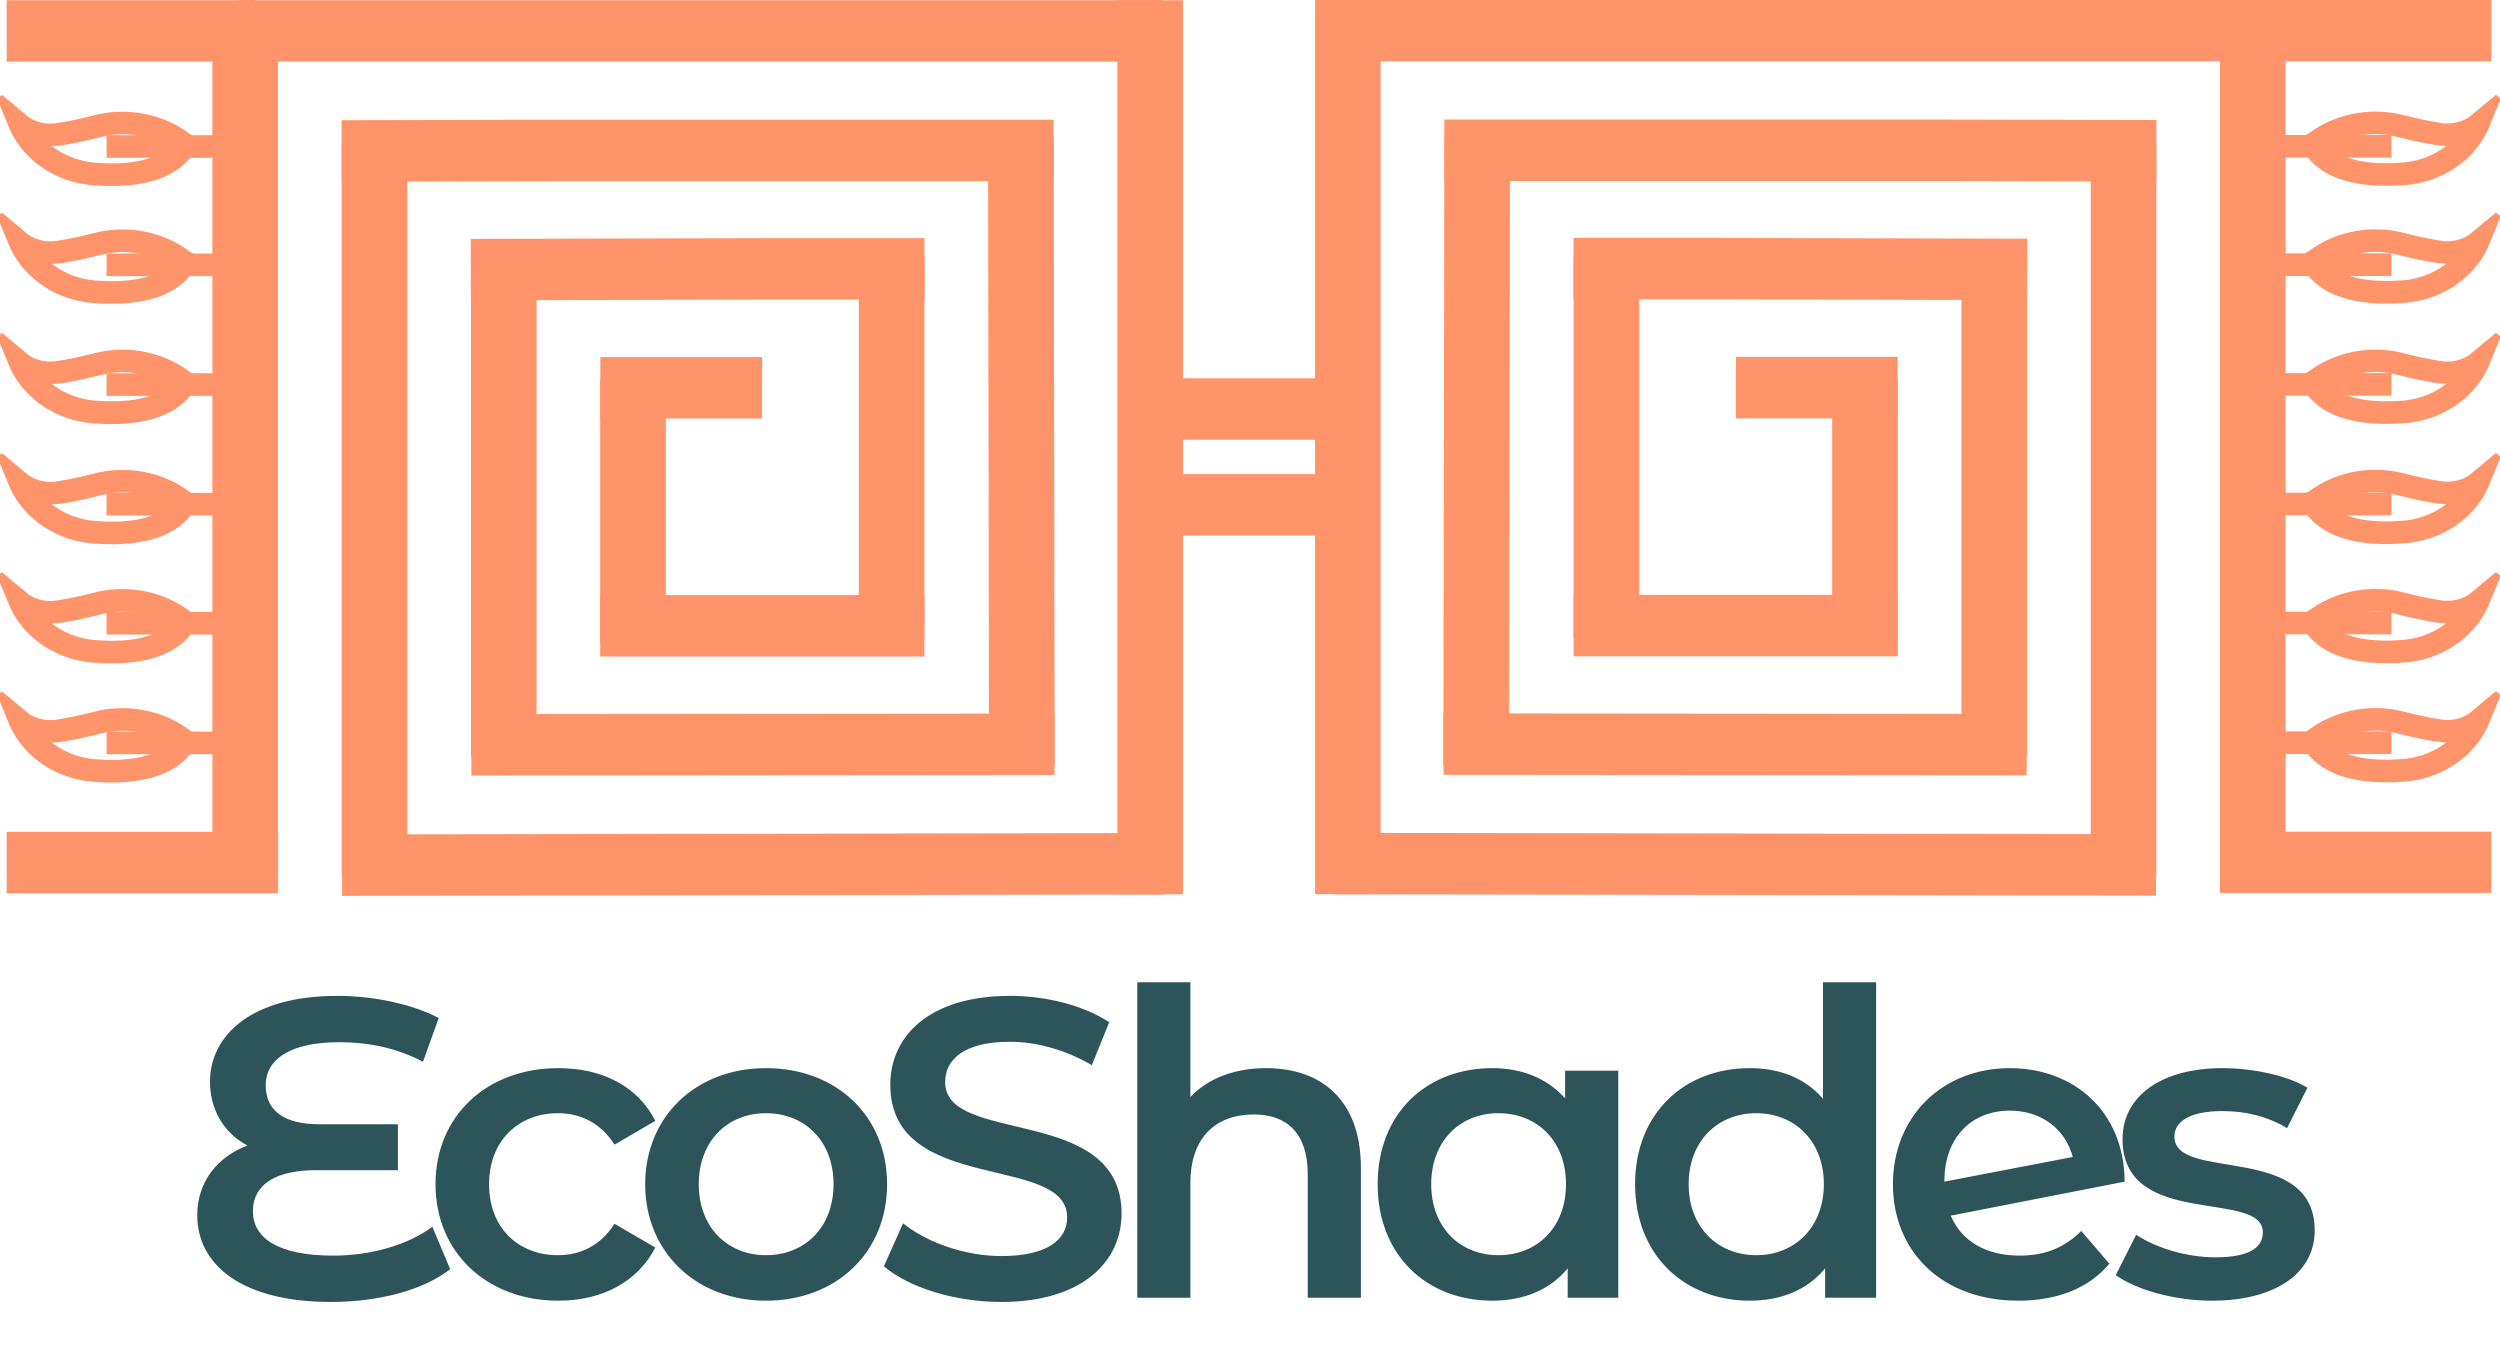 <svg width="393" height="214" viewBox="0 0 393 214" fill="none" xmlns="http://www.w3.org/2000/svg">
<path d="M67.964 192.839L70.771 199.522C66.561 202.797 59.611 204.668 51.992 204.668C38.158 204.668 31.007 198.921 31.007 191.035C31.007 185.689 34.282 181.812 38.893 180.075C35.218 178.137 33.012 174.461 33.012 170.05C33.012 162.833 39.428 156.551 52.994 156.551C58.942 156.551 64.823 157.887 68.967 160.026L66.494 166.909C62.284 164.704 57.873 163.835 53.329 163.835C45.443 163.835 41.767 166.642 41.767 170.585C41.767 174.595 44.641 176.733 50.188 176.733H62.551V183.951H49.72C43.571 183.951 39.762 186.023 39.762 190.434C39.762 194.577 43.638 197.384 52.393 197.384C58.274 197.384 64.155 195.713 67.964 192.839ZM87.777 204.468C76.483 204.468 68.463 196.849 68.463 186.156C68.463 175.464 76.483 167.912 87.777 167.912C94.727 167.912 100.274 170.785 103.014 176.199L96.598 179.941C94.46 176.533 91.252 174.996 87.71 174.996C81.562 174.996 76.883 179.273 76.883 186.156C76.883 193.107 81.562 197.317 87.71 197.317C91.252 197.317 94.46 195.78 96.598 192.372L103.014 196.114C100.274 201.46 94.727 204.468 87.777 204.468ZM120.406 204.468C109.446 204.468 101.426 196.849 101.426 186.156C101.426 175.464 109.446 167.912 120.406 167.912C131.5 167.912 139.453 175.464 139.453 186.156C139.453 196.849 131.5 204.468 120.406 204.468ZM120.406 197.317C126.488 197.317 131.032 192.973 131.032 186.156C131.032 179.34 126.488 174.996 120.406 174.996C114.391 174.996 109.847 179.34 109.847 186.156C109.847 192.973 114.391 197.317 120.406 197.317ZM157.399 204.668C150.114 204.668 142.83 202.396 138.953 199.055L141.961 192.305C145.703 195.312 151.651 197.451 157.399 197.451C164.683 197.451 167.757 194.844 167.757 191.369C167.757 181.278 139.956 187.894 139.956 170.518C139.956 162.966 145.971 156.551 158.802 156.551C164.416 156.551 170.297 158.021 174.373 160.694L171.633 167.444C167.423 164.971 162.812 163.768 158.735 163.768C151.518 163.768 148.577 166.575 148.577 170.117C148.577 180.075 176.311 173.592 176.311 190.768C176.311 198.253 170.23 204.668 157.399 204.668ZM199.027 167.912C207.582 167.912 213.93 172.79 213.93 183.55V204H205.577V184.619C205.577 178.27 202.436 175.196 197.089 175.196C191.141 175.196 187.132 178.805 187.132 185.956V204H178.778V154.412H187.132V172.456C189.872 169.516 194.082 167.912 199.027 167.912ZM246.039 168.313H254.393V204H246.44V199.389C243.633 202.797 239.49 204.468 234.611 204.468C224.186 204.468 216.567 197.25 216.567 186.156C216.567 175.063 224.186 167.912 234.611 167.912C239.156 167.912 243.165 169.449 246.039 172.657V168.313ZM235.547 197.317C241.628 197.317 246.173 192.973 246.173 186.156C246.173 179.34 241.628 174.996 235.547 174.996C229.532 174.996 224.988 179.34 224.988 186.156C224.988 192.973 229.532 197.317 235.547 197.317ZM286.575 154.412H294.928V204H286.909V199.389C284.102 202.797 279.959 204.468 275.08 204.468C264.721 204.468 257.036 197.25 257.036 186.156C257.036 175.063 264.721 167.912 275.08 167.912C279.691 167.912 283.768 169.449 286.575 172.724V154.412ZM276.082 197.317C282.097 197.317 286.708 192.973 286.708 186.156C286.708 179.34 282.097 174.996 276.082 174.996C270.068 174.996 265.456 179.34 265.456 186.156C265.456 192.973 270.068 197.317 276.082 197.317ZM317.485 197.384C321.495 197.384 324.569 196.114 327.175 193.508L331.586 198.654C328.445 202.463 323.433 204.468 317.285 204.468C305.322 204.468 297.57 196.782 297.57 186.156C297.57 175.53 305.322 167.912 315.948 167.912C325.906 167.912 333.925 174.595 333.992 185.755L306.659 191.102C308.396 195.178 312.272 197.384 317.485 197.384ZM315.948 174.595C309.867 174.595 305.656 178.872 305.656 185.689V185.755L325.839 181.879C324.703 177.535 320.96 174.595 315.948 174.595ZM347.699 204.468C341.751 204.468 335.803 202.73 332.595 200.458L335.803 194.109C338.944 196.181 343.756 197.651 348.233 197.651C353.513 197.651 355.718 196.181 355.718 193.708C355.718 186.892 333.664 193.307 333.664 179.072C333.664 172.323 339.746 167.912 349.369 167.912C354.114 167.912 359.527 169.048 362.735 170.986L359.527 177.335C356.119 175.33 352.711 174.662 349.302 174.662C344.223 174.662 341.817 176.332 341.817 178.671C341.817 185.889 363.871 179.473 363.871 193.441C363.871 200.124 357.723 204.468 347.699 204.468Z" fill="#2D5559"/>
<path d="M297.34 100.436H297.84V99.936V60.666V60.166H297.34H289.02H288.52V60.666V99.936V100.436H289.02H297.34Z" fill="#FF9369" stroke="#FF9369"/>
<path d="M317.66 118.448H318.16V117.948V41.402V40.902H317.66H309.34H308.84V41.402V117.948V118.448H309.34H317.66Z" fill="#FF9369" stroke="#FF9369"/>
<path d="M390.642 139.895H391.142V139.395V131.738V131.238H390.642H349.97H349.47V131.738V139.395V139.895H349.97H390.642Z" fill="#FF9369" stroke="#FF9369"/>
<path d="M375.44 118.035H353.144V115.482H375.44V118.035Z" fill="#FF9369"/>
<path d="M375.44 118.035H353.144V115.482H375.44V118.035Z" stroke="#FF9369"/>
<path d="M375.44 99.216H353.144V96.663H375.44V99.216Z" fill="#FF9369"/>
<path d="M375.44 99.216H353.144V96.663H375.44V99.216Z" stroke="#FF9369"/>
<path d="M375.44 80.51H353.144V77.957H375.44V80.51Z" fill="#FF9369"/>
<path d="M375.44 80.51H353.144V77.957H375.44V80.51Z" stroke="#FF9369"/>
<path d="M375.44 61.703H353.144V59.15H375.44V61.703Z" fill="#FF9369"/>
<path d="M375.44 61.703H353.144V59.15H375.44V61.703Z" stroke="#FF9369"/>
<path d="M375.44 42.884H353.144V40.331H375.44V42.884Z" fill="#FF9369"/>
<path d="M375.44 42.884H353.144V40.331H375.44V42.884Z" stroke="#FF9369"/>
<path d="M375.44 24.282H353.144V21.728H375.44V24.282Z" fill="#FF9369"/>
<path d="M375.44 24.282H353.144V21.728H375.44V24.282Z" stroke="#FF9369"/>
<path d="M390.647 9.157H391.147V8.657V1V0.5H390.647H353.752H353.252V1V8.657V9.157H353.752H390.647Z" fill="#FF9369" stroke="#FF9369"/>
<path d="M375.14 28.717C370.263 28.717 364.916 27.616 362.433 23.366L362.762 23.2L362.032 22.104C362.361 21.916 362.726 21.692 363.11 21.456C365.01 20.016 367.24 18.992 369.633 18.46C372.026 17.929 374.518 17.905 376.922 18.39L378.567 18.784C380.112 19.184 381.68 19.509 383.263 19.759C384.139 19.95 385.05 19.967 385.935 19.811C386.82 19.654 387.659 19.327 388.396 18.851L392.671 15.291L390.632 20.258C389.552 22.564 387.813 24.558 385.601 26.027C383.389 27.497 380.785 28.388 378.067 28.605C377.129 28.669 376.146 28.717 375.14 28.717ZM365.518 23.055C368.148 26.111 373.561 26.384 377.823 26.051C380.926 25.778 383.814 24.472 385.943 22.377C384.904 22.467 383.857 22.432 382.828 22.271C381.161 22.012 379.509 21.673 377.879 21.257L376.235 20.866C374.384 20.483 372.463 20.48 370.611 20.858C368.758 21.236 367.019 21.986 365.518 23.055Z" fill="#FF9369"/>
<path d="M375.14 28.717C370.263 28.717 364.916 27.616 362.433 23.366L362.762 23.2L362.032 22.104C362.361 21.916 362.726 21.692 363.11 21.456C365.01 20.016 367.24 18.992 369.633 18.46C372.026 17.929 374.518 17.905 376.922 18.39L378.567 18.784C380.112 19.184 381.68 19.509 383.263 19.759C384.139 19.95 385.05 19.967 385.935 19.811C386.82 19.654 387.659 19.327 388.396 18.851L392.671 15.291L390.632 20.258C389.552 22.564 387.813 24.558 385.601 26.027C383.389 27.497 380.785 28.388 378.067 28.605C377.129 28.669 376.146 28.717 375.14 28.717ZM365.518 23.055C368.148 26.111 373.561 26.384 377.823 26.051C380.926 25.778 383.814 24.472 385.943 22.377C384.904 22.467 383.857 22.432 382.828 22.271C381.161 22.012 379.509 21.673 377.879 21.257L376.235 20.866C374.384 20.483 372.463 20.48 370.611 20.858C368.758 21.236 367.019 21.986 365.518 23.055Z" stroke="#FF9369"/>
<path d="M375.142 47.225C370.266 47.225 364.918 46.123 362.435 41.874L362.764 41.708L362.024 40.615C362.353 40.427 362.718 40.203 363.103 39.967C365.003 38.527 367.233 37.502 369.626 36.971C372.018 36.44 374.511 36.416 376.915 36.901L378.559 37.295C380.105 37.694 381.673 38.02 383.255 38.269C384.132 38.46 385.043 38.478 385.928 38.322C386.813 38.165 387.651 37.838 388.389 37.361L392.664 33.802L390.605 38.763C389.526 41.063 387.791 43.052 385.585 44.52C383.378 45.988 380.781 46.88 378.069 47.101C377.132 47.176 376.149 47.225 375.142 47.225ZM365.52 41.562C368.151 44.619 373.564 44.892 377.826 44.559C380.927 44.289 383.814 42.987 385.945 40.896C384.907 40.987 383.86 40.952 382.831 40.79C381.163 40.528 379.511 40.187 377.882 39.767L376.238 39.377C374.386 38.993 372.466 38.989 370.613 39.367C368.761 39.745 367.022 40.495 365.52 41.562Z" fill="#FF9369"/>
<path d="M375.142 47.225C370.266 47.225 364.918 46.123 362.435 41.874L362.764 41.708L362.024 40.615C362.353 40.427 362.718 40.203 363.103 39.967C365.003 38.527 367.233 37.502 369.626 36.971C372.018 36.44 374.511 36.416 376.915 36.901L378.559 37.295C380.105 37.694 381.673 38.02 383.255 38.269C384.132 38.46 385.043 38.478 385.928 38.322C386.813 38.165 387.651 37.838 388.389 37.361L392.664 33.802L390.605 38.763C389.526 41.063 387.791 43.052 385.585 44.52C383.378 45.988 380.781 46.88 378.069 47.101C377.132 47.176 376.149 47.225 375.142 47.225ZM365.52 41.562C368.151 44.619 373.564 44.892 377.826 44.559C380.927 44.289 383.814 42.987 385.945 40.896C384.907 40.987 383.86 40.952 382.831 40.79C381.163 40.528 379.511 40.187 377.882 39.767L376.238 39.377C374.386 38.993 372.466 38.989 370.613 39.367C368.761 39.745 367.022 40.495 365.52 41.562Z" stroke="#FF9369"/>
<path d="M375.142 66.139C370.266 66.139 364.918 65.037 362.435 60.788L362.764 60.621L362.024 59.529C362.353 59.341 362.718 59.117 363.103 58.881L363.103 58.881C365.003 57.441 367.233 56.416 369.626 55.885C372.018 55.354 374.511 55.33 376.915 55.815L378.559 56.209C380.105 56.608 381.673 56.933 383.255 57.183C384.132 57.374 385.043 57.392 385.928 57.236C386.813 57.079 387.651 56.752 388.389 56.275L392.664 52.716L390.635 57.664C389.555 59.97 387.816 61.964 385.603 63.434C383.391 64.903 380.788 65.794 378.069 66.012C377.132 66.078 376.149 66.139 375.142 66.139ZM365.52 60.479C368.151 63.536 373.564 63.808 377.826 63.475C380.931 63.198 383.819 61.885 385.945 59.783C384.907 59.874 383.86 59.838 382.831 59.677C381.163 59.415 379.511 59.073 377.882 58.654L376.238 58.264C374.385 57.882 372.464 57.881 370.612 58.261C368.759 58.641 367.02 59.394 365.52 60.464V60.479Z" fill="#FF9369"/>
<path d="M375.142 66.139C370.266 66.139 364.918 65.037 362.435 60.788L362.764 60.621L362.024 59.529C362.353 59.341 362.718 59.117 363.103 58.881L363.103 58.881C365.003 57.441 367.233 56.416 369.626 55.885C372.018 55.354 374.511 55.33 376.915 55.815L378.559 56.209C380.105 56.608 381.673 56.933 383.255 57.183C384.132 57.374 385.043 57.392 385.928 57.236C386.813 57.079 387.651 56.752 388.389 56.275L392.664 52.716L390.635 57.664C389.555 59.97 387.816 61.964 385.603 63.434C383.391 64.903 380.788 65.794 378.069 66.012C377.132 66.078 376.149 66.139 375.142 66.139ZM365.52 60.479C368.151 63.536 373.564 63.808 377.826 63.475C380.931 63.198 383.819 61.885 385.945 59.783C384.907 59.874 383.86 59.838 382.831 59.677C381.163 59.415 379.511 59.073 377.882 58.654L376.238 58.264C374.385 57.882 372.464 57.881 370.612 58.261C368.759 58.641 367.02 59.394 365.52 60.464V60.479Z" stroke="#FF9369"/>
<path d="M375.142 85.023C370.266 85.023 364.918 83.921 362.435 79.671L362.764 79.505L362.024 78.412C362.353 78.225 362.718 78.001 363.103 77.765L363.103 77.765C365.003 76.324 367.233 75.3 369.626 74.769C372.018 74.238 374.511 74.214 376.915 74.699L378.559 75.092C380.105 75.492 381.673 75.817 383.255 76.067C384.132 76.258 385.043 76.276 385.928 76.119C386.813 75.963 387.651 75.635 388.389 75.159L392.664 71.6L390.635 76.548C389.555 78.854 387.816 80.848 385.603 82.317C383.391 83.787 380.788 84.678 378.069 84.895C377.132 84.98 376.149 85.023 375.142 85.023ZM365.52 79.363C368.151 82.42 373.564 82.692 377.826 82.359C380.927 82.09 383.814 80.788 385.945 78.697C384.907 78.788 383.86 78.752 382.831 78.591C381.163 78.329 379.511 77.987 377.882 77.568L376.238 77.178C374.386 76.794 372.466 76.791 370.613 77.169C368.76 77.548 367.021 78.295 365.52 79.363Z" fill="#FF9369"/>
<path d="M375.142 85.023C370.266 85.023 364.918 83.921 362.435 79.671L362.764 79.505L362.024 78.412C362.353 78.225 362.718 78.001 363.103 77.765L363.103 77.765C365.003 76.324 367.233 75.3 369.626 74.769C372.018 74.238 374.511 74.214 376.915 74.699L378.559 75.092C380.105 75.492 381.673 75.817 383.255 76.067C384.132 76.258 385.043 76.276 385.928 76.119C386.813 75.963 387.651 75.635 388.389 75.159L392.664 71.6L390.635 76.548C389.555 78.854 387.816 80.848 385.603 82.317C383.391 83.787 380.788 84.678 378.069 84.895C377.132 84.98 376.149 85.023 375.142 85.023ZM365.52 79.363C368.151 82.42 373.564 82.692 377.826 82.359C380.927 82.09 383.814 80.788 385.945 78.697C384.907 78.788 383.86 78.752 382.831 78.591C381.163 78.329 379.511 77.987 377.882 77.568L376.238 77.178C374.386 76.794 372.466 76.791 370.613 77.169C368.76 77.548 367.021 78.295 365.52 79.363Z" stroke="#FF9369"/>
<path d="M375.142 103.752C370.266 103.752 364.918 102.651 362.435 98.401L362.764 98.235L362.024 97.142C362.353 96.955 362.718 96.731 363.103 96.495C365.003 95.054 367.233 94.03 369.626 93.499C372.018 92.967 374.511 92.944 376.915 93.429L378.559 93.822C380.105 94.222 381.673 94.547 383.255 94.797C384.132 94.988 385.043 95.005 385.928 94.849C386.813 94.692 387.651 94.365 388.389 93.889L392.664 90.329L390.605 95.29C389.525 97.596 387.786 99.59 385.574 101.059C383.361 102.529 380.758 103.42 378.04 103.637C377.132 103.71 376.149 103.752 375.142 103.752ZM365.52 98.093C368.151 101.149 373.564 101.422 377.826 101.089C380.927 100.82 383.814 99.517 385.945 97.427C384.907 97.517 383.86 97.482 382.831 97.321C381.163 97.059 379.511 96.717 377.882 96.298L376.238 95.907C374.387 95.523 372.466 95.519 370.614 95.896C368.761 96.273 367.022 97.022 365.52 98.09V98.093Z" fill="#FF9369"/>
<path d="M375.142 103.752C370.266 103.752 364.918 102.651 362.435 98.401L362.764 98.235L362.024 97.142C362.353 96.955 362.718 96.731 363.103 96.495C365.003 95.054 367.233 94.03 369.626 93.499C372.018 92.967 374.511 92.944 376.915 93.429L378.559 93.822C380.105 94.222 381.673 94.547 383.255 94.797C384.132 94.988 385.043 95.005 385.928 94.849C386.813 94.692 387.651 94.365 388.389 93.889L392.664 90.329L390.605 95.29C389.525 97.596 387.786 99.59 385.574 101.059C383.361 102.529 380.758 103.42 378.04 103.637C377.132 103.71 376.149 103.752 375.142 103.752ZM365.52 98.093C368.151 101.149 373.564 101.422 377.826 101.089C380.927 100.82 383.814 99.517 385.945 97.427C384.907 97.517 383.86 97.482 382.831 97.321C381.163 97.059 379.511 96.717 377.882 96.298L376.238 95.907C374.387 95.523 372.466 95.519 370.614 95.896C368.761 96.273 367.022 97.022 365.52 98.09V98.093Z" stroke="#FF9369"/>
<path d="M209.202 68.627H209.702V68.127V60.47V59.97H209.202H184.686H184.186V60.47V68.127V68.627H184.686H209.202Z" fill="#FF9369" stroke="#FF9369"/>
<path d="M209.202 83.693H209.702V83.193V75.536V75.036H209.202H184.686H184.186V75.536V83.193V83.693H184.686H209.202Z" fill="#FF9369" stroke="#FF9369"/>
<path d="M184.966 140.091H185.466V139.591V1.036V0.536H184.966H176.646H176.146V1.036V139.591V140.091H176.646H184.966Z" fill="#FF9369" stroke="#FF9369"/>
<path d="M216.046 140.065H216.546V139.565V1.011V0.511H216.046H207.726H207.226V1.011V139.565V140.065H207.726H216.046Z" fill="#FF9369" stroke="#FF9369"/>
<path d="M103.671 100.463H104.171V99.963V60.693V60.193H103.671H95.351H94.851V60.693V99.963V100.463H95.351H103.671Z" fill="#FF9369" stroke="#FF9369"/>
<path d="M144.314 102.705H144.814L144.814 102.205L144.817 94.548L144.818 94.047H144.317H95.351H94.851V94.547V102.205V102.705H95.351H144.314Z" fill="#FF9369" stroke="#FF9369"/>
<path d="M297.337 102.676H297.837L297.837 102.176L297.84 94.519L297.841 94.018H297.34H248.374H247.874V94.518V102.176V102.676H248.374H297.337Z" fill="#FF9369" stroke="#FF9369"/>
<path d="M144.319 99.816H144.819V99.316V41.441V40.941H144.319H135.999H135.499V41.441V99.316V99.816H135.999H144.319Z" fill="#FF9369" stroke="#FF9369"/>
<path d="M256.694 99.79H257.194V99.29V41.415V40.915H256.694H248.374H247.874V41.415V99.29V99.79H248.374H256.694Z" fill="#FF9369" stroke="#FF9369"/>
<path d="M74.527 46.207L74.529 46.706L75.029 46.705L121.485 46.593H144.33H144.83V46.093V38.436V37.936H144.33L121.472 37.936L121.47 37.936L75.003 38.048L74.503 38.049L74.504 38.549L74.527 46.207Z" fill="#FF9369" stroke="#FF9369"/>
<path d="M317.661 46.678L318.16 46.679L318.162 46.179L318.185 38.522L318.186 38.021L317.686 38.02L271.209 37.908H271.208H248.362H247.862V38.408V46.066V46.566H248.362H271.198L317.661 46.678Z" fill="#FF9369" stroke="#FF9369"/>
<path d="M83.351 118.474H83.851V117.974V41.428V40.928H83.351H75.031H74.531V41.428V117.974V118.474H75.031H83.351Z" fill="#FF9369" stroke="#FF9369"/>
<path d="M74.606 120.912V121.412L75.106 121.412L164.762 121.327L165.262 121.327V120.827V113.17V112.669L164.761 112.67L75.106 112.754L74.606 112.755V113.254V120.912Z" fill="#FF9369" stroke="#FF9369"/>
<path d="M317.585 121.38L318.085 121.38L318.085 120.88L318.089 113.232L318.089 112.732L317.589 112.732L227.934 112.647L227.433 112.646V113.147V120.804V121.304L227.933 121.304L317.585 121.38Z" fill="#FF9369" stroke="#FF9369"/>
<path d="M155.973 119.41L155.973 119.91L156.473 119.909L164.793 119.906L165.293 119.906L165.293 119.406L165.141 22.627L165.141 22.128H164.641H156.321H155.821L155.821 22.629L155.973 119.41Z" fill="#FF9369" stroke="#FF9369"/>
<path d="M236.22 119.878H236.72L236.72 119.379L236.872 22.597L236.872 22.096H236.372H228.052H227.552L227.552 22.595L227.4 119.377L227.4 119.878H227.9H236.22Z" fill="#FF9369" stroke="#FF9369"/>
<path d="M54.215 27.556L54.217 28.055L54.717 28.054L86.305 27.979H164.632H165.132V27.479V19.821V19.321H164.632L86.295 19.321L86.294 19.321L54.691 19.397L54.191 19.398L54.192 19.898L54.215 27.556Z" fill="#FF9369" stroke="#FF9369"/>
<path d="M337.973 28.028L338.473 28.029L338.474 27.529L338.497 19.872L338.499 19.372L337.999 19.37L306.386 19.295H306.385H228.058H227.558V19.795V27.452V27.952H228.058L306.374 27.952L306.375 27.952L337.973 28.028Z" fill="#FF9369" stroke="#FF9369"/>
<path d="M63.029 137.15H63.529V136.65V23.561V23.061H63.029H54.709H54.209V23.561V136.65V137.15H54.709H63.029Z" fill="#FF9369" stroke="#FF9369"/>
<path d="M54.272 139.828V140.329L54.773 140.328L181.816 140.117L182.315 140.116V139.617V131.959V131.458L181.814 131.459L54.771 131.671L54.272 131.672V132.171V139.828Z" fill="#FF9369" stroke="#FF9369"/>
<path d="M181.659 9.188H182.159V8.688V1.031V0.531H181.659H38.544H38.044V1.031V8.688V9.188H38.544H181.659Z" fill="#FF9369" stroke="#FF9369"/>
<path d="M42.704 137.035H43.204V136.535V3.922V3.422H42.704H34.384H33.884V3.922V136.535V137.035H34.384H42.704Z" fill="#FF9369" stroke="#FF9369"/>
<path d="M337.98 137.122H338.48V136.622V23.533V23.033H337.98H329.66H329.16V23.533V136.622V137.122H329.66H337.98Z" fill="#FF9369" stroke="#FF9369"/>
<path d="M337.919 140.297L338.42 140.298V139.797V132.137V131.638L337.921 131.637L210.861 131.428L210.36 131.427V131.928V139.586V140.085L210.86 140.086L337.919 140.297Z" fill="#FF9369" stroke="#FF9369"/>
<path d="M354.144 9.157H354.644V8.657V1V0.5H354.144H211.03H210.53V1V8.657V9.157H211.03H354.144Z" fill="#FF9369" stroke="#FF9369"/>
<path d="M358.301 137.004H358.801V136.504V3.891V3.391H358.301H349.981H349.481V3.891V136.504V137.004H349.981H358.301Z" fill="#FF9369" stroke="#FF9369"/>
<path d="M118.807 65.289H119.307V64.789V57.132V56.632H118.807H95.373H94.873V57.132V64.789V65.289H95.373H118.807Z" fill="#FF9369" stroke="#FF9369"/>
<path d="M297.319 65.26H297.819V64.76V57.103V56.603H297.319H273.885H273.385V57.103V64.76V65.26H273.885H297.319Z" fill="#FF9369" stroke="#FF9369"/>
<path d="M42.722 139.922H43.222V139.422V131.764V131.264H42.722H2.049H1.549V131.764V139.422V139.922H2.049H42.722Z" fill="#FF9369" stroke="#FF9369"/>
<path d="M39.547 118.062H17.25V115.509H39.547V118.062Z" fill="#FF9369"/>
<path d="M39.547 118.062H17.25V115.509H39.547V118.062Z" stroke="#FF9369"/>
<path d="M39.547 99.244H17.25V96.69H39.547V99.244Z" fill="#FF9369"/>
<path d="M39.547 99.244H17.25V96.69H39.547V99.244Z" stroke="#FF9369"/>
<path d="M39.547 80.538H17.25V77.984H39.547V80.538Z" fill="#FF9369"/>
<path d="M39.547 80.538H17.25V77.984H39.547V80.538Z" stroke="#FF9369"/>
<path d="M39.547 61.731H17.25V59.178H39.547V61.731Z" fill="#FF9369"/>
<path d="M39.547 61.731H17.25V59.178H39.547V61.731Z" stroke="#FF9369"/>
<path d="M39.547 42.911H17.25V40.357H39.547V42.911Z" fill="#FF9369"/>
<path d="M39.547 42.911H17.25V40.357H39.547V42.911Z" stroke="#FF9369"/>
<path d="M39.547 24.31H17.25V21.757H39.547V24.31Z" fill="#FF9369"/>
<path d="M39.547 24.31H17.25V21.757H39.547V24.31Z" stroke="#FF9369"/>
<path d="M38.944 9.188H39.444V8.688V1.031V0.531H38.944H2.049H1.549V1.031V8.688V9.188H2.049H38.944Z" fill="#FF9369" stroke="#FF9369"/>
<path d="M17.551 28.745C16.545 28.745 15.578 28.7 14.627 28.625C11.91 28.408 9.307 27.518 7.095 26.05C4.883 24.582 3.144 22.59 2.062 20.286L0 15.313L4.275 18.87C5.012 19.346 5.851 19.674 6.736 19.83C7.621 19.987 8.532 19.969 9.409 19.778C10.991 19.528 12.559 19.203 14.105 18.803L15.749 18.41C18.16 17.922 20.661 17.947 23.06 18.482C25.46 19.017 27.695 20.048 29.597 21.497C29.982 21.733 30.347 21.957 30.675 22.145L29.926 23.225L30.255 23.392C27.775 27.641 22.428 28.745 17.551 28.745ZM6.748 22.405C8.879 24.495 11.767 25.798 14.867 26.067C19.143 26.412 24.546 26.128 27.173 23.071C25.67 22.002 23.928 21.253 22.073 20.876C20.218 20.499 18.295 20.505 16.443 20.892L14.798 21.282C13.175 21.702 11.528 22.044 9.866 22.308C8.836 22.466 7.787 22.499 6.748 22.405Z" fill="#FF9369"/>
<path d="M17.551 28.745C16.545 28.745 15.578 28.7 14.627 28.625C11.91 28.408 9.307 27.518 7.095 26.05C4.883 24.582 3.144 22.59 2.062 20.286L0 15.313L4.275 18.87C5.012 19.346 5.851 19.674 6.736 19.83C7.621 19.987 8.532 19.969 9.409 19.778C10.991 19.528 12.559 19.203 14.105 18.803L15.749 18.41C18.16 17.922 20.661 17.947 23.06 18.482C25.46 19.017 27.695 20.048 29.597 21.497C29.982 21.733 30.347 21.957 30.675 22.145L29.926 23.225L30.255 23.392C27.775 27.641 22.428 28.745 17.551 28.745ZM6.748 22.405C8.879 24.495 11.767 25.798 14.867 26.067C19.143 26.412 24.546 26.128 27.173 23.071C25.67 22.002 23.928 21.253 22.073 20.876C20.218 20.499 18.295 20.505 16.443 20.892L14.798 21.282C13.175 21.702 11.528 22.044 9.866 22.308C8.836 22.466 7.787 22.499 6.748 22.405Z" stroke="#FF9369"/>
<path d="M17.551 47.252C16.545 47.252 15.578 47.207 14.627 47.131C11.909 46.914 9.305 46.022 7.093 44.552C4.88 43.082 3.142 41.087 2.062 38.781L0 33.82L4.275 37.38C5.012 37.856 5.851 38.184 6.736 38.34C7.621 38.496 8.532 38.479 9.409 38.288C10.991 38.038 12.559 37.713 14.105 37.313L15.749 36.919C18.159 36.43 20.659 36.452 23.058 36.984C25.458 37.517 27.694 38.545 29.597 39.992L29.597 39.992C29.982 40.228 30.347 40.452 30.675 40.639L29.936 41.732L30.265 41.898C27.775 46.148 22.428 47.252 17.551 47.252ZM6.748 40.924C8.879 43.014 11.767 44.317 14.867 44.586C19.143 44.931 24.546 44.647 27.173 41.59C25.67 40.521 23.928 39.772 22.073 39.395C20.218 39.018 18.295 39.024 16.443 39.41L14.798 39.801C13.174 40.217 11.528 40.555 9.866 40.815C8.836 40.977 7.788 41.014 6.748 40.924Z" fill="#FF9369"/>
<path d="M17.551 47.252C16.545 47.252 15.578 47.207 14.627 47.131C11.909 46.914 9.305 46.022 7.093 44.552C4.88 43.082 3.142 41.087 2.062 38.781L0 33.82L4.275 37.38C5.012 37.856 5.851 38.184 6.736 38.34C7.621 38.496 8.532 38.479 9.409 38.288C10.991 38.038 12.559 37.713 14.105 37.313L15.749 36.919C18.159 36.43 20.659 36.452 23.058 36.984C25.458 37.517 27.694 38.545 29.597 39.992L29.597 39.992C29.982 40.228 30.347 40.452 30.675 40.639L29.936 41.732L30.265 41.898C27.775 46.148 22.428 47.252 17.551 47.252ZM6.748 40.924C8.879 43.014 11.767 44.317 14.867 44.586C19.143 44.931 24.546 44.647 27.173 41.59C25.67 40.521 23.928 39.772 22.073 39.395C20.218 39.018 18.295 39.024 16.443 39.41L14.798 39.801C13.174 40.217 11.528 40.555 9.866 40.815C8.836 40.977 7.788 41.014 6.748 40.924Z" stroke="#FF9369"/>
<path d="M17.551 66.166C16.545 66.166 15.578 66.12 14.627 66.044C11.908 65.827 9.304 64.935 7.092 63.464C4.879 61.993 3.141 59.998 2.062 57.691L0 52.721L4.275 56.281C5.012 56.757 5.851 57.085 6.736 57.241C7.621 57.398 8.532 57.38 9.409 57.189C10.991 56.939 12.559 56.614 14.105 56.214L15.749 55.821C18.16 55.332 20.66 55.356 23.059 55.89C25.459 56.424 27.695 57.454 29.597 58.902C29.982 59.138 30.347 59.362 30.675 59.549L29.936 60.642L30.265 60.809C27.775 65.049 22.428 66.166 17.551 66.166ZM6.748 59.81C8.879 61.9 11.767 63.203 14.867 63.472C19.143 63.817 24.546 63.532 27.173 60.476C25.67 59.407 23.928 58.658 22.073 58.281C20.218 57.904 18.295 57.91 16.443 58.296L14.798 58.687C13.175 59.108 11.528 59.451 9.866 59.716C8.835 59.873 7.787 59.905 6.748 59.81Z" fill="#FF9369"/>
<path d="M17.551 66.166C16.545 66.166 15.578 66.12 14.627 66.044C11.908 65.827 9.304 64.935 7.092 63.464C4.879 61.993 3.141 59.998 2.062 57.691L0 52.721L4.275 56.281C5.012 56.757 5.851 57.085 6.736 57.241C7.621 57.398 8.532 57.38 9.409 57.189C10.991 56.939 12.559 56.614 14.105 56.214L15.749 55.821C18.16 55.332 20.66 55.356 23.059 55.89C25.459 56.424 27.695 57.454 29.597 58.902C29.982 59.138 30.347 59.362 30.675 59.549L29.936 60.642L30.265 60.809C27.775 65.049 22.428 66.166 17.551 66.166ZM6.748 59.81C8.879 61.9 11.767 63.203 14.867 63.472C19.143 63.817 24.546 63.532 27.173 60.476C25.67 59.407 23.928 58.658 22.073 58.281C20.218 57.904 18.295 57.91 16.443 58.296L14.798 58.687C13.175 59.108 11.528 59.451 9.866 59.716C8.835 59.873 7.787 59.905 6.748 59.81Z" stroke="#FF9369"/>
<path d="M17.551 85.053C16.545 85.053 15.578 85.008 14.627 84.932C11.908 84.714 9.304 83.823 7.092 82.352C4.879 80.881 3.141 78.886 2.062 76.579L0 71.627L4.275 75.186C5.012 75.663 5.851 75.99 6.736 76.147C7.621 76.303 8.532 76.285 9.409 76.094C10.991 75.845 12.559 75.519 14.105 75.12L15.749 74.726C18.158 74.236 20.657 74.256 23.057 74.787C25.456 75.318 27.693 76.344 29.597 77.789L29.597 77.79C29.982 78.025 30.347 78.249 30.675 78.437L29.936 79.53L30.265 79.696C27.775 83.954 22.428 85.053 17.551 85.053ZM6.748 78.731C8.879 80.821 11.767 82.124 14.867 82.393C19.143 82.738 24.546 82.453 27.173 79.397C25.67 78.326 23.929 77.575 22.074 77.197C20.219 76.819 18.296 76.823 16.443 77.208L14.798 77.599C13.174 78.018 11.528 78.359 9.866 78.622C8.836 78.784 7.788 78.821 6.748 78.731Z" fill="#FF9369"/>
<path d="M17.551 85.053C16.545 85.053 15.578 85.008 14.627 84.932C11.908 84.714 9.304 83.823 7.092 82.352C4.879 80.881 3.141 78.886 2.062 76.579L0 71.627L4.275 75.186C5.012 75.663 5.851 75.99 6.736 76.147C7.621 76.303 8.532 76.285 9.409 76.094C10.991 75.845 12.559 75.519 14.105 75.12L15.749 74.726C18.158 74.236 20.657 74.256 23.057 74.787C25.456 75.318 27.693 76.344 29.597 77.789L29.597 77.79C29.982 78.025 30.347 78.249 30.675 78.437L29.936 79.53L30.265 79.696C27.775 83.954 22.428 85.053 17.551 85.053ZM6.748 78.731C8.879 80.821 11.767 82.124 14.867 82.393C19.143 82.738 24.546 82.453 27.173 79.397C25.67 78.326 23.929 77.575 22.074 77.197C20.219 76.819 18.296 76.823 16.443 77.208L14.798 77.599C13.174 78.018 11.528 78.359 9.866 78.622C8.836 78.784 7.788 78.821 6.748 78.731Z" stroke="#FF9369"/>
<path d="M17.551 103.783C16.545 103.783 15.578 103.738 14.627 103.662C11.909 103.445 9.305 102.553 7.093 101.083C4.88 99.613 3.142 97.618 2.062 95.312L0 90.351L4.275 93.911C5.012 94.387 5.851 94.715 6.736 94.871C7.621 95.028 8.532 95.01 9.409 94.819C10.991 94.569 12.559 94.244 14.105 93.844L15.749 93.451C18.159 92.961 20.659 92.983 23.058 93.516C25.458 94.048 27.694 95.076 29.597 96.522L29.597 96.523C29.982 96.759 30.347 96.983 30.675 97.17L29.926 98.263L30.255 98.429C27.775 102.679 22.428 103.783 17.551 103.783ZM6.748 97.455C8.879 99.545 11.767 100.848 14.867 101.117C19.143 101.462 24.546 101.177 27.173 98.121C25.67 97.051 23.929 96.299 22.074 95.921C20.219 95.543 18.296 95.547 16.443 95.932L14.798 96.323C13.174 96.742 11.528 97.083 9.866 97.346C8.836 97.508 7.788 97.545 6.748 97.455Z" fill="#FF9369"/>
<path d="M17.551 103.783C16.545 103.783 15.578 103.738 14.627 103.662C11.909 103.445 9.305 102.553 7.093 101.083C4.88 99.613 3.142 97.618 2.062 95.312L0 90.351L4.275 93.911C5.012 94.387 5.851 94.715 6.736 94.871C7.621 95.028 8.532 95.01 9.409 94.819C10.991 94.569 12.559 94.244 14.105 93.844L15.749 93.451C18.159 92.961 20.659 92.983 23.058 93.516C25.458 94.048 27.694 95.076 29.597 96.522L29.597 96.523C29.982 96.759 30.347 96.983 30.675 97.17L29.926 98.263L30.255 98.429C27.775 102.679 22.428 103.783 17.551 103.783ZM6.748 97.455C8.879 99.545 11.767 100.848 14.867 101.117C19.143 101.462 24.546 101.177 27.173 98.121C25.67 97.051 23.929 96.299 22.074 95.921C20.219 95.543 18.296 95.547 16.443 95.932L14.798 96.323C13.174 96.742 11.528 97.083 9.866 97.346C8.836 97.508 7.788 97.545 6.748 97.455Z" stroke="#FF9369"/>
<path d="M17.551 122.509C16.545 122.509 15.578 122.464 14.627 122.388C11.909 122.171 9.305 121.279 7.092 119.809C4.88 118.339 3.141 116.344 2.062 114.037L0 109.077L4.275 112.636C5.012 113.113 5.851 113.44 6.736 113.597C7.621 113.753 8.532 113.735 9.409 113.544C10.991 113.294 12.559 112.969 14.105 112.57L15.749 112.176C18.159 111.687 20.659 111.709 23.058 112.241C25.458 112.773 27.694 113.802 29.597 115.248L29.597 115.248C29.982 115.484 30.347 115.708 30.675 115.896L29.926 116.982L30.255 117.149C27.775 121.404 22.428 122.509 17.551 122.509ZM6.748 116.18C8.879 118.271 11.767 119.573 14.867 119.843C19.143 120.188 24.546 119.903 27.173 116.846C25.67 115.776 23.929 115.025 22.074 114.647C20.219 114.269 18.296 114.272 16.443 114.658L14.798 115.048C13.175 115.468 11.528 115.811 9.866 116.074C8.836 116.236 7.788 116.271 6.748 116.18Z" fill="#FF9369"/>
<path d="M17.551 122.509C16.545 122.509 15.578 122.464 14.627 122.388C11.909 122.171 9.305 121.279 7.092 119.809C4.88 118.339 3.141 116.344 2.062 114.037L0 109.077L4.275 112.636C5.012 113.113 5.851 113.44 6.736 113.597C7.621 113.753 8.532 113.735 9.409 113.544C10.991 113.294 12.559 112.969 14.105 112.57L15.749 112.176C18.159 111.687 20.659 111.709 23.058 112.241C25.458 112.773 27.694 113.802 29.597 115.248L29.597 115.248C29.982 115.484 30.347 115.708 30.675 115.896L29.926 116.982L30.255 117.149C27.775 121.404 22.428 122.509 17.551 122.509ZM6.748 116.18C8.879 118.271 11.767 119.573 14.867 119.843C19.143 120.188 24.546 119.903 27.173 116.846C25.67 115.776 23.929 115.025 22.074 114.647C20.219 114.269 18.296 114.272 16.443 114.658L14.798 115.048C13.175 115.468 11.528 115.811 9.866 116.074C8.836 116.236 7.788 116.271 6.748 116.18Z" stroke="#FF9369"/>
<path d="M375.142 122.482C370.266 122.482 364.918 121.38 362.435 117.131L362.764 116.964L362.024 115.871C362.353 115.684 362.718 115.46 363.103 115.224L363.103 115.224C365.003 113.783 367.233 112.759 369.626 112.228C372.018 111.697 374.511 111.673 376.915 112.158L378.559 112.551C380.105 112.951 381.673 113.276 383.255 113.526C384.132 113.717 385.043 113.735 385.928 113.578C386.813 113.422 387.651 113.094 388.389 112.618L392.664 109.059L390.605 114.019C389.525 116.325 387.787 118.319 385.574 119.789C383.362 121.259 380.758 122.15 378.04 122.367C377.132 122.433 376.149 122.482 375.142 122.482ZM365.52 116.822C368.151 119.879 373.564 120.151 377.826 119.818C380.927 119.549 383.814 118.247 385.945 116.156C384.907 116.246 383.859 116.209 382.831 116.047C381.163 115.785 379.511 115.443 377.882 115.024L376.238 114.634C374.386 114.249 372.466 114.246 370.613 114.624C368.761 115.002 367.022 115.754 365.52 116.822Z" fill="#FF9369"/>
<path d="M375.142 122.482C370.266 122.482 364.918 121.38 362.435 117.131L362.764 116.964L362.024 115.871C362.353 115.684 362.718 115.46 363.103 115.224L363.103 115.224C365.003 113.783 367.233 112.759 369.626 112.228C372.018 111.697 374.511 111.673 376.915 112.158L378.559 112.551C380.105 112.951 381.673 113.276 383.255 113.526C384.132 113.717 385.043 113.735 385.928 113.578C386.813 113.422 387.651 113.094 388.389 112.618L392.664 109.059L390.605 114.019C389.525 116.325 387.787 118.319 385.574 119.789C383.362 121.259 380.758 122.15 378.04 122.367C377.132 122.433 376.149 122.482 375.142 122.482ZM365.52 116.822C368.151 119.879 373.564 120.151 377.826 119.818C380.927 119.549 383.814 118.247 385.945 116.156C384.907 116.246 383.859 116.209 382.831 116.047C381.163 115.785 379.511 115.443 377.882 115.024L376.238 114.634C374.386 114.249 372.466 114.246 370.613 114.624C368.761 115.002 367.022 115.754 365.52 116.822Z" stroke="#FF9369"/>
</svg>
